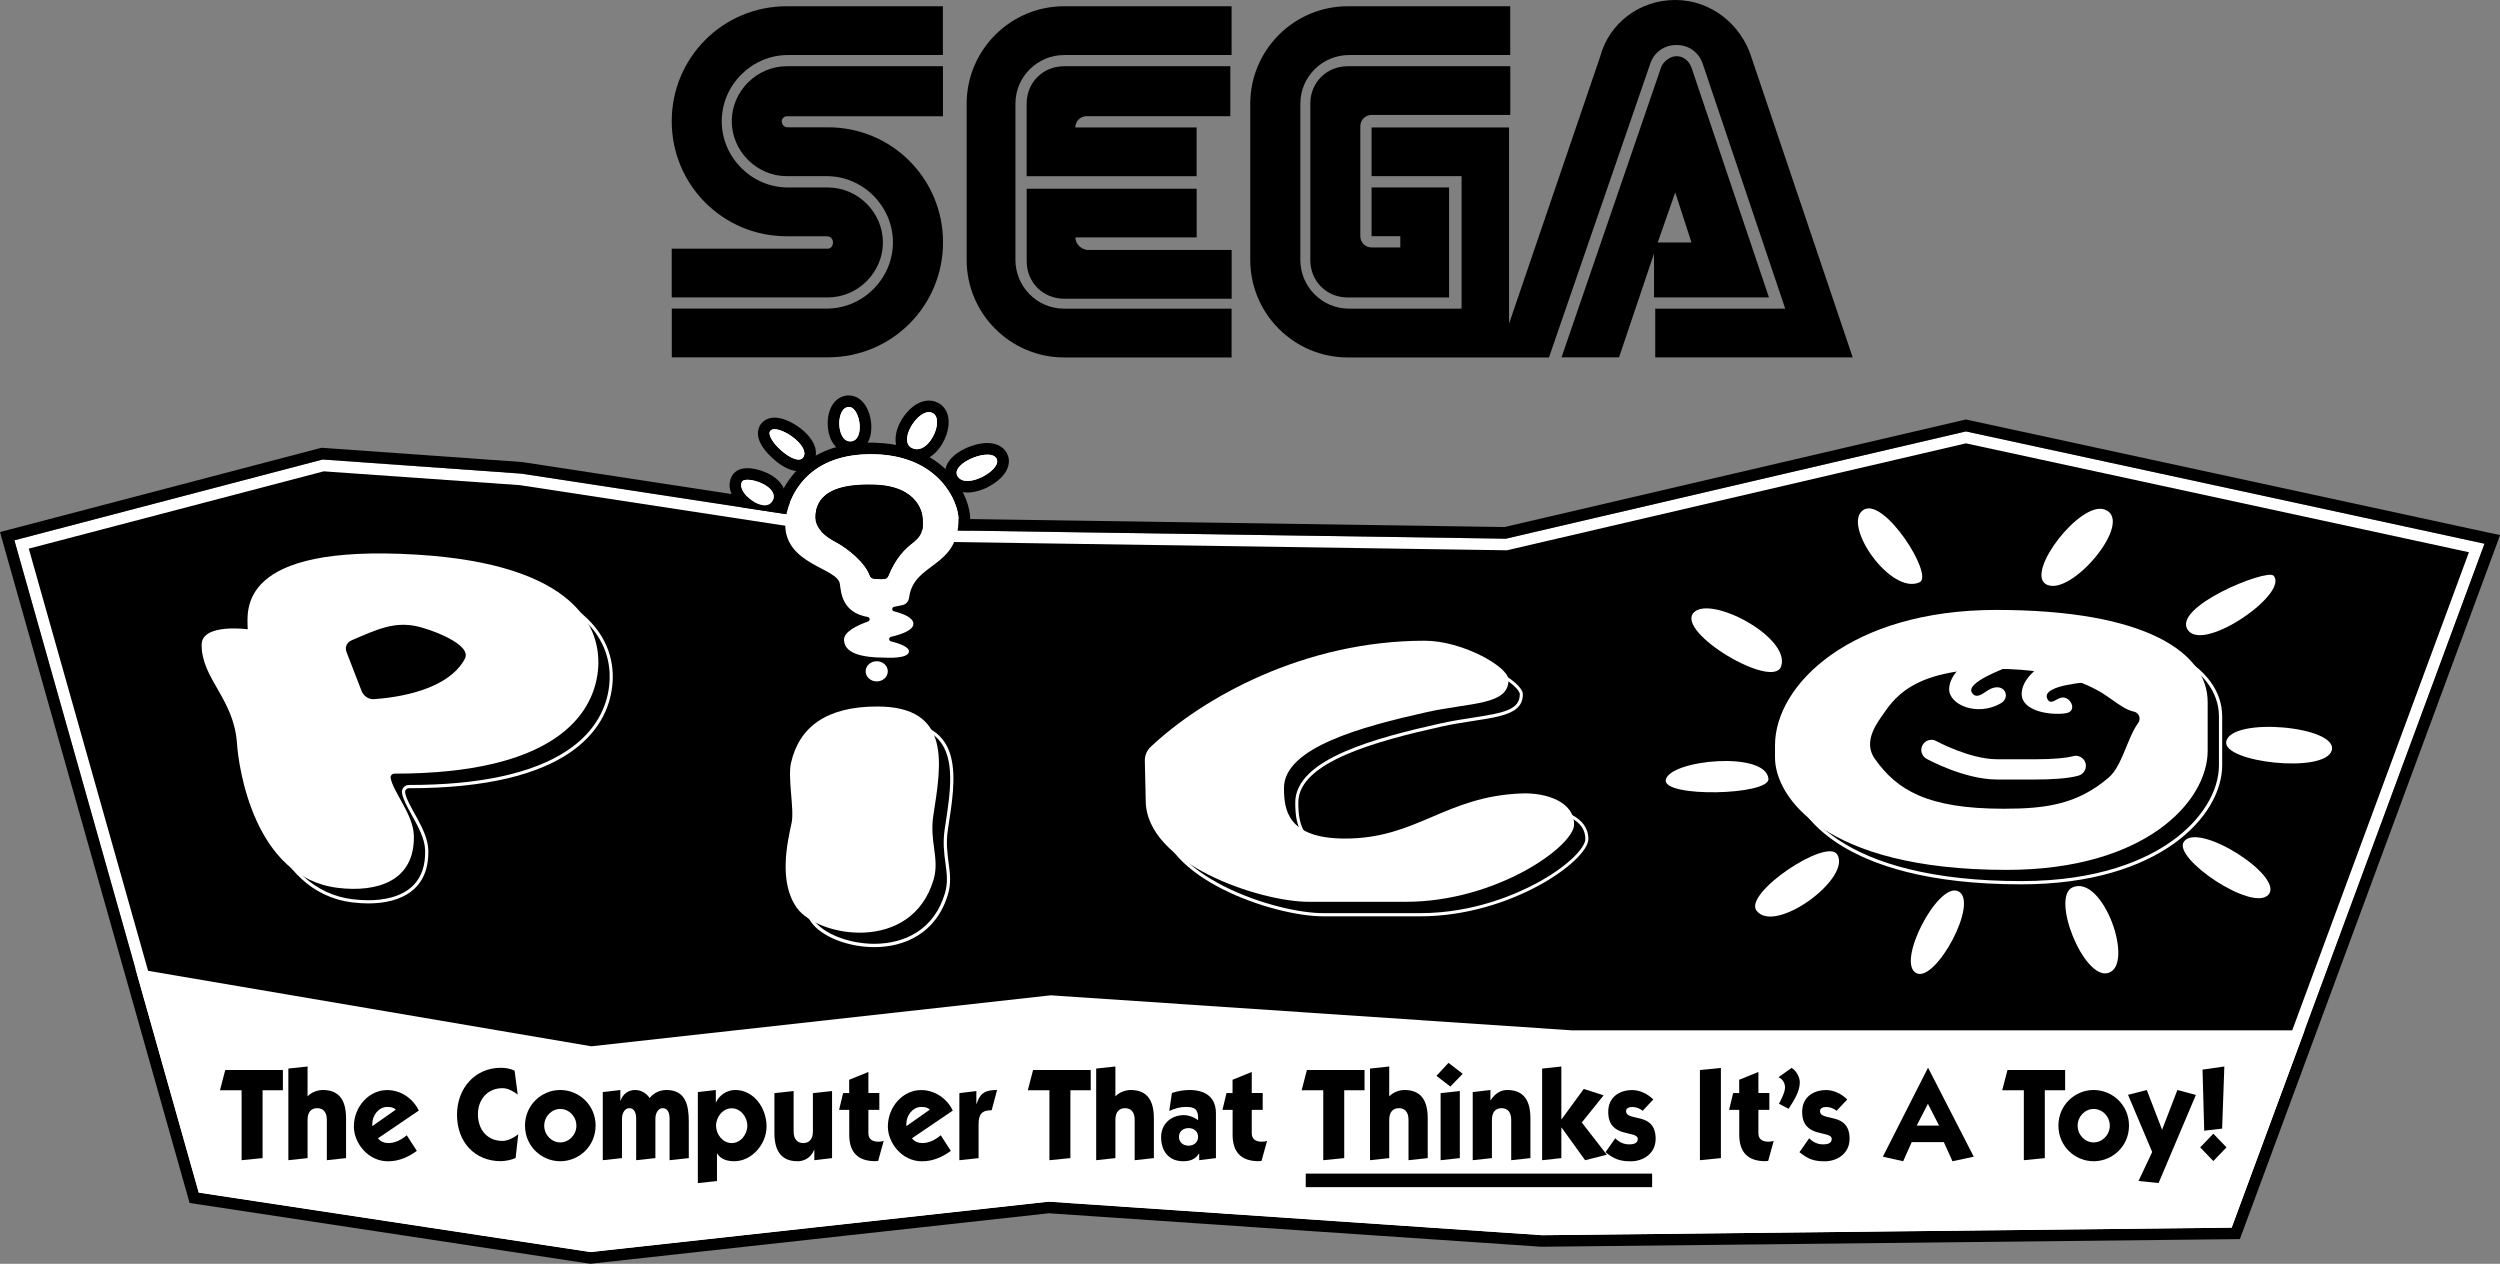 <?xml version="1.0" encoding="utf-8"?>
<!-- Generator: Adobe Illustrator 26.0.3, SVG Export Plug-In . SVG Version: 6.00 Build 0)  -->
<svg version="1.1" xmlns="http://www.w3.org/2000/svg" xmlns:xlink="http://www.w3.org/1999/xlink" x="0px" y="0px"
	 viewBox="0 0 3839 1940.7" style="enable-background:new 0 0 3839 1940.7;" xml:space="preserve">
<rect x="0" y="0" width="3839" height="1940.7" fill="#808080" stroke="none"/>
<style type="text/css">
	.st0{fill:#FFFFFF;}
	.st1{fill:none;stroke:#221F1F;stroke-width:2.18;stroke-miterlimit:10;}
	.st2{stroke:#FFFFFF;stroke-width:4.94;stroke-miterlimit:10;}
</style>
<g id="Layer_1">
	<g>
		<g>
			<g>
				<g>
					<path class="st0" d="M1366.5,1018.9c-3.4,0-6-0.1-6.9-0.2c-21.8,0-38-2.3-49.8-7c-18.8-7.6-22.8-20.3-22.8-29.6
						c0-11.5,9.2-21.5,28.2-30.3c-29.2-12.1-32.7-39.1-34.2-51.6c-0.1-0.8-0.2-1.6-0.3-2.3c-0.7-4.8-12.9-11.3-23.7-17
						c-25.4-13.4-60.2-31.7-60.2-75.5c0-13.3,5.4-42.6,25.8-68.4c17.4-22.1,51.4-48.3,114.4-48.3c2.6,0,5.3,0,8,0.1
						c56.8,1.9,89.6,25.3,107.1,44.7c19.8,21.8,28.6,47.7,28.6,63.6c0,46.6-23.7,64.3-44.6,79.9c-15.3,11.4-28.6,21.3-31.3,42.1
						c-1,7.5-5.6,13.9-12,17.1c12.5,5.6,18.6,12.9,18.6,21.8c0,9.8-7.9,17.7-24.2,23.7c9.7,4.1,17.4,9.9,17.4,18.6
						c0,4.8-2.3,13.3-17.6,16.9C1380.2,1018.6,1372.1,1018.9,1366.5,1018.9L1366.5,1018.9z M1343.9,879.8c2.6,0.3,6.2,0.5,9.5,0.5
						c1,0,1.9,0,2.7-0.1c9.7-23.9,22.5-40.9,41.6-55.1c11.1-8.2,10.7-15.8,10.3-24.6c-0.1-1.5-0.1-3-0.1-4.5c0-0.4-0.7-40.9-65-43
						c-1.3,0-2.6-0.1-3.9-0.1c-0.7,0-1.4,0-2.1,0c-1.5,0-2.9,0-4.4,0c-30.7,0-52.5,6.1-63.1,17.7c-7.2,7.9-8.2,16.8-8.2,25.2
						c0,4.3,2.5,15.8,25.8,28C1305.1,833.4,1334.9,856,1343.9,879.8z"/>
					<path d="M1337,697.5c2.5,0,5.1,0,7.7,0.1c99.3,3.3,127.1,74.8,127.1,99.3c0,76.2-68.8,65.8-75.9,120.8
						c-0.7,5.6-4.8,10.3-10.3,11.4l-12.7,2.6c-3.7,0.7-3.9,6-0.2,6.9c13.4,3.4,29.8,9.5,29.8,19.2c0,10-19.4,16.5-34.4,20
						c-3.7,0.8-3.7,6-0.1,6.9c12.7,3.2,27.7,8.5,27.7,15.4c0,8.7-18.8,9.8-29.2,9.8c-3.9,0-6.6-0.2-6.6-0.2
						c-39.3,0-63.9-7.7-63.9-27.7c0-12.4,21-22.2,37-27.9c3.4-1.2,3-6.2-0.6-6.8c-39.4-7-41-37.2-42.8-50.8
						c-3.4-24.7-83.9-29.3-83.9-91.3C1205.8,781.4,1225.7,697.5,1337,697.5 M1353.4,889.3c1.5,0,3-0.1,4.3-0.2
						c2.9-0.3,5.4-2.1,6.4-4.8c10.6-26.4,24.4-41.1,38.9-51.9c17.2-12.8,13.8-26.5,13.8-36.2c0-6-5.3-49.7-73.6-51.9
						c-2.1-0.1-4.2-0.1-6.2-0.1c-1.5,0-3,0-4.5,0c-78.8,0-80.2,37.7-80.2,51.9c0,7.8,4.4,22.1,30.5,35.9c19.1,10.1,46,32,53,52.1
						c0.9,2.6,3.4,4.3,6.1,4.6C1345.2,888.9,1349.4,889.3,1353.4,889.3 M1337,679.7c-28.4,0-53.6,5.1-75.1,15.2
						c-18.5,8.7-34,21-46.3,36.6c-20.5,26-27.7,56.1-27.7,74c0,21.9,8.1,40.8,24,56.3c12.7,12.3,28.4,20.5,41,27.2
						c6.6,3.5,16.4,8.6,19.2,11.6c0,0.3,0.1,0.6,0.1,0.9c1,8,2.7,21.5,10.4,34.2c3.9,6.4,8.8,11.8,14.6,16.3
						c-12.6,8.7-19,18.9-19,30.4c0,9.9,3.7,28,28.4,37.9c12.7,5.1,30,7.6,52.8,7.7c1.1,0.1,3.7,0.2,7.1,0.2c8.8,0,16.3-0.7,22.5-2.1
						c22.2-5.1,24.6-19.6,24.6-25.6c0-5.1-1.6-11.6-8-17.7c12-8.1,14.8-17.6,14.8-24.6c0-6.6-2.3-15.5-12.4-23.3
						c3-4.2,5.1-9.2,5.8-14.6c2.1-16.3,11.4-23.9,27.8-36.1c10.6-7.9,22.6-16.8,32-30.2c10.9-15.6,16.3-34.2,16.3-56.8
						c0-16.4-8.1-44.4-30.9-69.6c-18.7-20.6-53.5-45.6-113.4-47.6C1342.6,679.7,1339.8,679.7,1337,679.7L1337,679.7z M1349.9,871.3
						c-12.6-25.8-43.2-47.1-58.8-55.3c-16.6-8.7-21-16.7-21-20.1c0-6.2,0.5-13.2,5.9-19.2c6.1-6.8,20.9-14.8,56.5-14.8
						c1.4,0,2.8,0,4.2,0c0.7,0,1.4,0,2.2,0c1.3,0,2.5,0,3.7,0.1c22.7,0.8,39.5,6.8,48.8,17.5c7,8,7.6,16.1,7.6,16.8
						c0,1.6,0.1,3.2,0.1,4.8c0.4,8,0.5,11.6-6.8,17c-18.6,13.9-32.1,30.9-42.1,53.3C1350.1,871.3,1350,871.3,1349.9,871.3
						L1349.9,871.3z"/>
				</g>
				<g>
					<path class="st0" d="M1305.5,686.7c-15.1-0.1-25.6-15.1-25.6-36.6c0-20,9.8-33.9,23.7-33.9c0.4,0,0.8,0,1.2,0
						c15.7,0.9,24.9,22.2,24.3,41.4c-0.5,17.7-9.7,29.1-23.5,29.1C1305.6,686.7,1305.5,686.7,1305.5,686.7z"/>
					<path d="M1303.6,625c0.2,0,0.5,0,0.7,0c16.9,1,24.6,52.7,1.3,52.7c0,0,0,0-0.1,0C1283.9,677.7,1283.3,625,1303.6,625
						 M1303.6,607.2c-19.2,0-32.6,17.6-32.6,42.9c0,10,2.2,19.8,6.3,27.4c6.2,11.5,16.4,18.2,28.2,18.2l0.1,0
						c10.7,0,20.2-5.3,26-14.4c3.9-6.2,6.2-14.3,6.4-23.3c0.7-23.9-11.4-49.4-32.7-50.6C1304.8,607.2,1304.2,607.2,1303.6,607.2
						L1303.6,607.2z"/>
				</g>
				<g>
					<path class="st0" d="M1226.2,714.6c-18.3,0-44.5-24.5-51.2-39.8c-4.6-10.5-1-16.7,1.6-19.5c2.2-2.3,6.1-5.1,12.9-5.1
						c16.4,0,42.2,16.8,51.1,33.4c6.1,11.4,2.8,19.6,0.2,23.5C1237.6,711.9,1232.4,714.6,1226.2,714.6
						C1226.2,714.6,1226.2,714.6,1226.2,714.6z"/>
					<path d="M1189.5,659.1c17.1,0,54.2,27.4,43.9,43c-1.6,2.5-4.2,3.6-7.2,3.6c-17.3,0-51.9-34.7-43.1-44.3
						C1184.6,659.8,1186.8,659.1,1189.5,659.1 M1189.5,641.3c-10,0-16.1,4.4-19.5,8c-3.2,3.5-10.1,13.4-3.2,29.1
						c5.8,13.3,18.6,24.7,23.8,29c8.9,7.4,22.3,16.1,35.6,16.1c9.2,0,17.2-4.2,22.1-11.6c6.2-9.4,6.3-21.3,0.2-32.6
						c-6.7-12.5-19-21.7-25.7-26.1C1215.9,648.8,1202.4,641.3,1189.5,641.3L1189.5,641.3z"/>
				</g>
				<g>
					<path class="st0" d="M1174.2,784.9c-15.8,0-33.4-13.3-40.7-25.6c-5-8.5-5.7-17-1.9-23.9c1.9-3.4,6.2-7.5,16.1-7.5
						c13.3,0,37.3,8.1,45.9,22.8c4.3,7.3,4.4,15.5,0.3,23C1190,780.9,1182.9,784.9,1174.2,784.9
						C1174.2,784.9,1174.2,784.9,1174.2,784.9z"/>
					<path d="M1147.8,736.8c16.2,0,48.5,14.2,38.4,32.5c-2.6,4.8-6.9,6.7-11.9,6.7c-17.1,0-42.1-23-34.8-36.3
						C1140.6,737.7,1143.7,736.8,1147.8,736.8 M1147.8,718.9c-15,0-21.4,7.6-23.9,12.1c-3.1,5.6-7,17.4,2,32.7
						c8.7,14.8,29.2,30,48.4,30c11.9,0,22-5.8,27.6-15.9c5.6-10.2,5.5-21.8-0.4-31.8C1190.5,727.6,1163,718.9,1147.8,718.9
						L1147.8,718.9z"/>
				</g>
				<g>
					<path class="st0" d="M1408,698.7c-4.1,0-8.1-1-11.9-2.9c-10.2-5.1-14.3-16.4-11-30c4.7-19.7,23.4-41.8,41.3-41.8
						c4.7,0,9.2,1.5,12.9,4.4c8.9,6.8,11,20.3,5.6,36.1C1439.3,681,1425.4,698.7,1408,698.7C1408,698.7,1408,698.7,1408,698.7z"/>
					<path d="M1426.4,632.9c2.7,0,5.2,0.8,7.5,2.5c14.2,10.8-4,54.3-25.8,54.3c-2.6,0-5.2-0.6-7.9-1.9
						C1379.9,677.6,1406.4,632.9,1426.4,632.9 M1426.4,615.1c-11.2,0-23,6.2-33,17.4c-8.2,9.1-14.4,20.5-16.9,31.3
						c-4.2,17.7,1.8,33,15.7,40c5.1,2.6,10.4,3.9,15.9,3.9c21.9,0,38.5-20.2,45.3-40.3c6.6-19.6,3.4-36.9-8.6-46.1
						C1439.4,617.2,1433.1,615.1,1426.4,615.1L1426.4,615.1z"/>
				</g>
				<g>
					<path class="st0" d="M1485.7,747.4c-10.4,0-18.6-4.3-23.1-12c-3.5-6.1-3.4-13.2,0.5-19.9c8.7-15,35.2-26.3,53.2-26.3
						c17,0,21.9,9.8,23.3,14c1.3,4.2,1.6,10.9-4.5,19.2C1525.1,736,1502.5,747.4,1485.7,747.4
						C1485.7,747.4,1485.7,747.4,1485.7,747.4z"/>
					<path d="M1516.2,698.2c7.3,0,13,2.3,14.7,7.7c4,12.7-25.2,32.6-45.3,32.6c-6.6,0-12.3-2.2-15.4-7.6
						C1461.9,716.3,1495.5,698.2,1516.2,698.2 M1516.2,680.3c-10.2,0-22.5,3-33.7,8.3c-8.9,4.2-20.8,11.5-27.1,22.4
						c-5.4,9.4-5.6,19.9-0.5,28.8c6,10.5,17.3,16.5,30.8,16.5c9.8,0,21.1-3.1,31.9-8.7c10.4-5.4,19.2-12.5,24.7-20
						c8.7-11.8,7.4-22.1,5.8-27.1C1544.1,687.9,1532.2,680.3,1516.2,680.3L1516.2,680.3z"/>
				</g>
			</g>
			<g>
				<polygon points="312.2,1823.4 33.2,836 496.3,714.6 799.4,736.2 1359.9,821.9 2313.3,836.2 3018.8,671.6 3803.2,841.4 
					3420.7,1876.3 2368.3,1887.9 1610,1836.3 906.9,1913.7 				"/>
				<path class="st0" d="M3018.9,680.8L3791.3,848l-376.8,1019.5L2368.6,1879l-757.2-51.5l-1.6-0.1l-1.6,0.2l-701.1,77.2
					l-587.9-89.2l-275-973.1l452.9-118.7L798.4,745l559.6,85.6l1.2,0.2l1.2,0l951.7,14.2l2.2,0l2.1-0.5L3018.9,680.8 M3018.8,662.5
					l-706.4,164.7L1360.7,813l-560.3-85.7l-304.9-21.7L22.1,829.7l283.1,1001.7l601.6,91.3l703.5-77.4l757.9,51.6l1058.9-11.6
					l388.2-1050.3L3018.8,662.5L3018.8,662.5z"/>
				<path d="M3018.8,662.5l796.4,172.4l-388.2,1050.3l-1058.9,11.6l-757.9-51.6l-703.5,77.4l-601.6-91.3L22.1,829.7l473.4-124.1
					l304.9,21.7l560.3,85.7l951.7,14.2L3018.8,662.5 M3018.6,644.2l-3.9,0.9l-704.3,164.2l-948.3-14.1l-559.1-85.5l-0.7-0.1
					l-0.7-0.1l-304.9-21.7l-2.9-0.2l-2.9,0.7L17.6,812.4L0,817l4.9,17.5L288,1836.2l3.1,11.1l11.4,1.7l601.6,91.3l2.3,0.4l2.3-0.3
					l701.9-77.3l756.3,51.4l0.7,0l0.7,0l1058.9-11.6l12.3-0.1l4.3-11.5l388.2-1050.3l7.1-19.3l-20.1-4.3l-796.4-172.4L3018.6,644.2
					L3018.6,644.2z"/>
			</g>
			<ellipse class="st0" cx="1346.3" cy="1030.9" rx="17" ry="15.5"/>
			<g>
				<g>
					<path class="st0" d="M1344.8,697.7c-118.1-4-139,83.2-139,107.7c0,61.9,80.5,66.5,83.9,91.3c1.9,13.6,3.4,43.8,42.8,50.8
						c3.6,0.6,4,5.6,0.6,6.8c-15.9,5.6-37,15.5-37,27.9c0,20,24.5,27.7,63.9,27.7c0,0,35.8,2.3,35.8-9.7c0-6.9-15-12.2-27.7-15.4
						c-3.6-0.9-3.6-6.1,0.1-6.9c15.1-3.5,34.4-9.9,34.4-20c0-9.7-16.4-15.8-29.8-19.2c-3.7-0.9-3.5-6.2,0.2-6.9l12.7-2.6
						c5.6-1.1,9.6-5.8,10.3-11.4c7.1-55,75.9-44.6,75.9-120.8C1471.8,772.5,1444,701,1344.8,697.7z M1403,832.4
						c-14.5,10.8-28.3,25.5-38.9,51.9c-1.1,2.7-3.5,4.6-6.4,4.8c-5,0.4-11.3-0.1-15.7-0.5c-2.7-0.3-5.2-2-6.1-4.6
						c-7-20.1-33.9-42.1-53-52.1c-26.1-13.7-30.5-28.1-30.5-35.9c0-14.4,1.4-53.3,84.7-51.8c2,0,4.1,0,6.2,0.1
						c68.3,2.3,73.6,45.9,73.6,51.9C1416.8,805.8,1420.1,819.6,1403,832.4z"/>
				</g>
				<g>
					<path class="st0" d="M1304.3,625.1c-21-1.2-20.6,52.6,1.2,52.7C1328.9,677.9,1321.2,626,1304.3,625.1z"/>
				</g>
				<g>
					<path class="st0" d="M1183.2,661.4c-10.4,11.3,39.3,57.4,50.3,40.8C1245.3,684.1,1193.5,650.1,1183.2,661.4z"/>
				</g>
				<g>
					<path class="st0" d="M1139.5,739.7c-9.5,17.2,35.1,50.6,46.7,29.6C1198.8,746.4,1144.9,729.8,1139.5,739.7z"/>
				</g>
				<g>
					<path class="st0" d="M1433.9,635.5c-19.6-15-56.7,40.8-33.7,52.4C1425.2,700.5,1449.7,647.6,1433.9,635.5z"/>
				</g>
				<g>
					<path class="st0" d="M1531,705.9c-6.6-20.9-72.1,5.2-60.7,25.1C1482.8,752.5,1536.3,722.7,1531,705.9z"/>
				</g>
			</g>
			<polygon class="st0" points="2413.9,1582.2 1613.5,1528.4 908.1,1606.7 208,1487.5 305.2,1831.4 906.7,1922.7 1610.2,1845.3 
				2368.1,1896.8 3426.9,1885.2 3538.9,1582.2 			"/>
			<g>
				<path d="M337.8,1674.2l8.1-31.1h88.5v31.1h-31.2v104.2l-32.2,3.2v-107.4H337.8z"/>
				<path d="M472.3,1683.6c5.7-6.2,15.3-9.8,23.5-9.8c26.7,0,35.6,18,35.6,43.5v61.1l-29.5,3.2v-62.1c0-12-5.9-17.8-14.8-17.8
					c-8.9,0-14.8,5.8-14.8,17.8v58.9l-29.5,3.2v-140.7l29.5-3.2V1683.6z"/>
				<path d="M580.5,1747.9c3.4,5.2,10.2,7.4,15.9,7.4c10.4,0,20.2-5.2,28.2-12l15.5,24c-12.9,9.4-27.4,16-44.3,16
					c-31,0-52.4-28.5-52.4-53.3c0-30.5,23.1-56.1,51.1-56.1c20.4,0,39.5,12.4,48.6,31.5L580.5,1747.9z M607.7,1704
					c-3-3.4-7.9-4.2-13.1-4.2c-12.9,0-22.9,12.8-22.9,25.9v3.6L607.7,1704z"/>
				<path d="M795,1680.8c-7-5.2-14.9-9.8-23.6-9.8c-21.9,0-37.5,16.6-37.5,40.1c0,23.8,14.6,40.9,37.5,40.9c8.7,0,17.6-5,24.4-10.2
					l-4,36.3c-5.3,3-16.8,5-22.7,5c-39.5,0-67.3-28.7-67.3-71.3c0-40.9,27.8-72.1,67.2-72.1c7.2,0,14.8,1.2,21.2,4.4L795,1680.8z"/>
				<path d="M806.2,1728.5c0-31.7,25.5-54.7,54.1-54.7c28.8,0,54.3,23,54.3,54.7s-25.5,54.7-54.3,54.7
					C831.7,1783.2,806.2,1760.3,806.2,1728.5z M860.3,1754.3c13.2,0,24.8-11.4,24.8-25.7s-11.5-25.7-24.8-25.7
					c-13.1,0-24.6,11.4-24.6,25.7S847.2,1754.3,860.3,1754.3z"/>
				<path d="M925.7,1677l26.9-3.2v16.4h0.4c3.2-9.8,11.5-16.4,22.1-16.4c9.1,0,17.4,4.6,22.5,12.4c6.2-8.2,16.1-12.4,25.9-12.4
					c29.5,0,34.2,23.8,34.2,48.5v56.1l-29.5,3.2v-63.5c0-11.6-4.2-16.4-10.8-16.4c-5.7,0-11,6.4-11,16.4v60.3l-29.5,3.2v-63.5
					c0-10-3.2-16.4-10.8-16.4c-5.7,0-11,6.4-11,16.4v60.3l-29.5,3.2V1677z"/>
				<path d="M1101.1,1813.6l-29.5,3.2V1677l27.6-3.2v18.8h0.4c5.3-11.6,17.4-18.8,29.5-18.8c28.4,0,48,27.5,48,55.9
					c0,27.9-23.1,53.5-49.6,53.5c-9.6,0-20.8-2.6-26.1-11.8h-0.4V1813.6z M1123.6,1755.3c13.8,0,24-13.4,24-26.7s-10.2-26.7-24-26.7
					c-13.8,0-24,13.4-24,26.7S1109.8,1755.3,1123.6,1755.3z"/>
				<path d="M1248.2,1678.6l29.5-3.2v103l-27.2,3.2v-15.6h-0.4c-5.7,13.6-17.2,17.2-25.3,17.2c-26.7,0-35.6-18-35.6-43.5v-61.1
					l29.5-3.2v62.1c0,12,5.9,17.8,14.8,17.8c8.9,0,14.8-5.8,14.8-17.8V1678.6z"/>
				<path d="M1288.5,1704.4l6.2-25.9h9.3v-20.4l29.5-12v32.3h16.8v25.9h-16.8v35.9c0,10.2,7.4,13,15.7,13c2.6,0,6.4-0.6,7.8-1.2
					l-8.5,30.7c-1.3,0.2-3,0.4-4.5,0.4c-26.1,0-39.9-13.2-39.9-40.5v-38.3H1288.5z"/>
				<path d="M1400.5,1747.9c3.4,5.2,10.2,7.4,15.9,7.4c10.4,0,20.2-5.2,28.2-12l15.5,24c-12.9,9.4-27.4,16-44.3,16
					c-31,0-52.4-28.5-52.4-53.3c0-30.5,23.1-56.1,51.1-56.1c20.4,0,39.5,12.4,48.6,31.5L1400.5,1747.9z M1427.8,1704
					c-3-3.4-7.9-4.2-13.1-4.2c-12.9,0-22.9,12.8-22.9,25.9v3.6L1427.8,1704z"/>
				<path d="M1473.2,1678.6l26.1-3.2v19.6h0.4c5.7-18,15.3-21.2,31.4-21.2l-8.3,31.1c-14.8-0.2-20.1,6-20.1,21.4v52.1l-29.5,3.2
					V1678.6z"/>
				<path d="M1578.3,1674.2l8.1-31.1h88.5v31.1h-31.2v104.2l-32.2,3.2v-107.4H1578.3z"/>
				<path d="M1712.8,1683.6c5.7-6.2,15.3-9.8,23.5-9.8c26.7,0,35.6,18,35.6,43.5v61.1l-29.5,3.2v-62.1c0-12-5.9-17.8-14.8-17.8
					c-8.9,0-14.8,5.8-14.8,17.8v58.9l-29.5,3.2v-140.7l29.5-3.2V1683.6z"/>
				<path d="M1799.6,1678.4c7.6-2.8,18.5-4.6,26.7-4.6c24.2,0,40.9,10.6,40.9,35.9v68.7l-25.7,3.2v-10.2h-0.4
					c-5.7,9.2-14.2,11.8-24.2,11.8c-21.9,0-33.9-15.2-33.9-37.1c0-20.8,16.1-33.7,34.8-33.7c7.4,0,15.7,3,21.9,7.8
					c0.2-1,0.2-2,0.2-3.2c0-14.2-6.2-17.2-18.9-17.2c-8.7,0-17.6,2.4-25.5,6.2L1799.6,1678.4z M1825.2,1759.3
					c7.9,0,14.6-5,14.6-13.6c0-8.4-6.6-13.4-14.6-13.4c-8.1,0-14.8,5-14.8,13.4C1810.4,1754.3,1817,1759.3,1825.2,1759.3z"/>
				<path d="M1877.2,1704.4l6.2-25.9h9.3v-20.4l29.5-12v32.3h16.8v25.9h-16.8v35.9c0,10.2,7.4,13,15.7,13c2.6,0,6.4-0.6,7.8-1.2
					l-8.5,30.7c-1.3,0.2-3,0.4-4.5,0.4c-26.1,0-39.9-13.2-39.9-40.5v-38.3H1877.2z"/>
				<path d="M1998.8,1674.2l8.1-31.1h88.5v31.1h-31.2v104.2l-32.2,3.2v-107.4H1998.8z"/>
				<path d="M2133.3,1683.6c5.7-6.2,15.3-9.8,23.5-9.8c26.7,0,35.6,18,35.6,43.5v61.1l-29.5,3.2v-62.1c0-12-5.9-17.8-14.8-17.8
					c-8.9,0-14.8,5.8-14.8,17.8v58.9l-29.5,3.2v-140.7l29.5-3.2V1683.6z"/>
				<path d="M2246.1,1648.9l-18.9,19.6l-21.4-16.4l18.5-20L2246.1,1648.9z M2241.7,1778.4l-29.5,3.2v-103l29.5-3.2V1778.4z"/>
				<path d="M2288.8,1689.4h0.4c7.6-12,17.2-15.6,25.3-15.6c26.7,0,35.6,18,35.6,43.5v61.1l-29.5,3.2v-62.1c0-12-5.9-17.8-14.8-17.8
					c-8.9,0-14.8,5.8-14.8,17.8v58.9l-29.5,3.2V1677l27.2-3.2V1689.4z"/>
				<path d="M2368.1,1640.9l29.5-3.2v81h0.4l34-46.5l30.5,9.8l-33.5,41.7l38.4,49.5l-33.3,8.4l-36.1-50.1h-0.4v46.9l-29.5,3.2
					V1640.9z"/>
				<path d="M2480.4,1747.9c5.9,6.2,13.1,9.4,21.4,9.4c4.9,0,13.2-0.8,13.2-8.2c0-14.2-45.4,0-45.4-41.7c0-23,17.6-33.5,36.9-33.5
					c11.7,0,23.8,6,32.3,14.4l-16.3,17.4c-4.2-3.4-10-5.8-15.5-5.8c-3.6,0-10,0.8-10,6.2c0,17.2,45.4,0,45.4,42.7
					c0,22.6-19.1,34.5-38.2,34.5c-16.5,0-25.7-3.4-38.8-14L2480.4,1747.9z"/>
				<path d="M2642.6,1639.9v138.5l-32.2,3.2v-138.5L2642.6,1639.9z"/>
				<path d="M2655.2,1704.4l6.2-25.9h9.3v-20.4l29.5-12v32.3h16.8v25.9h-16.8v35.9c0,10.2,7.4,13,15.7,13c2.6,0,6.4-0.6,7.8-1.2
					l-8.5,30.7c-1.3,0.2-3,0.4-4.5,0.4c-26.1,0-39.9-13.2-39.9-40.5v-38.3H2655.2z"/>
				<path d="M2751.1,1639.9c7,3.8,12.7,14,12.7,22.2c0,14.6-9.8,28.9-17.2,40.5l-14.8-7.6c3.4-7,9.3-17.6,9.3-25.3
					c0-6.8-4.2-13.4-10.2-15.4L2751.1,1639.9z"/>
				<path d="M2778.2,1747.9c5.9,6.2,13.1,9.4,21.4,9.4c4.9,0,13.2-0.8,13.2-8.2c0-14.2-45.4,0-45.4-41.7c0-23,17.6-33.5,36.9-33.5
					c11.7,0,23.8,6,32.3,14.4l-16.3,17.4c-4.2-3.4-10-5.8-15.5-5.8c-3.6,0-10,0.8-10,6.2c0,17.2,45.4,0,45.4,42.7
					c0,22.6-19.1,34.5-38.2,34.5c-16.5,0-25.7-3.4-38.8-14L2778.2,1747.9z"/>
				<path d="M2960.9,1639.9l70,136.3l-32.7,7l-13.2-29.3h-49.4l-13.1,29.3l-31.2-7l69.2-136.3H2960.9z M2943.3,1728.5h34.4
					l-17.2-33.5L2943.3,1728.5z"/>
				<path d="M3074.6,1674.2l8.1-31.1h88.5v31.1H3140v104.2l-32.2,3.2v-107.4H3074.6z"/>
				<path d="M3160.9,1728.5c0-31.7,25.5-54.7,54.1-54.7c28.8,0,54.3,23,54.3,54.7s-25.5,54.7-54.3,54.7
					C3186.4,1783.2,3160.9,1760.3,3160.9,1728.5z M3215,1754.3c13.2,0,24.8-11.4,24.8-25.7s-11.5-25.7-24.8-25.7
					c-13.1,0-24.6,11.4-24.6,25.7S3201.9,1754.3,3215,1754.3z"/>
				<path d="M3320.1,1734.9l23.5-61.1l28.4,7.6l-57.3,135.3l-30.8-3.2l21-44.5l-37.1-87.8l28.8-7.4L3320.1,1734.9z"/>
				<path d="M3378.6,1761.9l20.2-21l20.2,21l-20.2,21L3378.6,1761.9z M3384.8,1736.3l-2.6-93.8l33.5-4.8l-3.4,95.4L3384.8,1736.3z"
					/>
			</g>
			<g>
				<rect x="2005.1" y="1802.2" width="531.9" height="20.8"/>
			</g>
			<path d="M1403,832.4c17.2-12.8,13.8-26.5,13.8-36.2c0-6-5.3-49.7-73.6-51.9c-2.1-0.1-4.2-0.1-6.2-0.1
				c-83.3-1.5-84.7,37.4-84.7,51.8c0,7.8,4.4,22.1,30.5,35.9c19.1,10.1,46,32,53,52.1c0.9,2.6,3.4,4.3,6.1,4.6
				c4.3,0.5,10.7,1,15.7,0.5c2.9-0.3,5.4-2.1,6.4-4.8C1374.7,857.9,1388.4,843.2,1403,832.4z"/>
			<g>
				<path d="M3103.6,1355.5c-65.8,0-124.3-6.3-174-18.7c-42.8-10.7-79.3-25.9-108.2-45.2c-24.3-16.2-43-35-55.4-55.7
					c-10-16.7-15.5-34.5-15.5-50.1v-19c0-23,7.4-47.4,21.3-70.5c14.9-24.6,36.3-47,63.8-66.4c44.2-31.3,123.9-68.6,252.1-68.6
					c108.1,0,191.6,14.2,248,42.2c48.6,24.1,74.2,57.6,74.2,96.8v74.8c0,41.4-27.4,85.7-73.3,118.4
					C3297,1321.9,3224.4,1355.5,3103.6,1355.5z M2946.5,991.3c-65.5,0-118.9,53.3-118.9,118.9v52.2c0,65.5,53.3,118.9,118.9,118.9
					h280.1c65.5,0,118.9-53.3,118.9-118.9v-52.2c0-65.5-53.3-118.9-118.9-118.9H2946.5z"/>
				<path class="st0" d="M3087.7,963.8c55.4,0,105,3.8,147.4,11.4c39.3,7,72.8,17.3,99.4,30.5c47.7,23.7,72.9,56.4,72.9,94.6v74.8
					c0,40.6-27,84.2-72.2,116.4c-39.3,28.1-111.4,61.5-231.6,61.5c-65.6,0-123.9-6.3-173.4-18.6c-42.6-10.6-78.7-25.7-107.5-44.9
					c-24-16-42.4-34.5-54.6-54.9c-9.8-16.4-15.2-33.7-15.2-48.9v-19c0-22.6,7.3-46.5,21-69.3c14.7-24.3,35.9-46.4,63.1-65.6
					c29.6-20.9,64.9-37.4,104.8-48.9C2985.9,970.2,3035,963.8,3087.7,963.8 M2946.5,1283.6h280.1c66.9,0,121.3-54.4,121.3-121.3
					v-52.2c0-66.9-54.4-121.3-121.3-121.3h-280.1c-66.9,0-121.3,54.4-121.3,121.3v52.2C2825.1,1229.2,2879.6,1283.6,2946.5,1283.6
					 M3087.7,958.8c-223.2,0-339.7,114.8-339.7,208v19c0,58.1,73.4,172.2,355.6,172.2c213.5,0,308.8-105.5,308.8-182.9v-74.8
					C3412.3,1024.9,3318.9,958.8,3087.7,958.8L3087.7,958.8z M2946.5,1278.7c-64.3,0-116.4-52.1-116.4-116.4v-52.2
					c0-64.3,52.1-116.4,116.4-116.4h280.1c64.3,0,116.4,52.1,116.4,116.4v52.2c0,64.3-52.1,116.4-116.4,116.4H2946.5L2946.5,1278.7z
					"/>
			</g>
			<g>
				<path class="st0" d="M2861,783.3c-32.8,22.8,42.8,131.4,86.8,110.8C2970.2,883.7,2892.6,761.3,2861,783.3z"/>
				<path class="st0" d="M3231.4,782.3c-37.4-12.5-120.3,95.4-90.1,114.5C3178.3,920.1,3280.4,798.7,3231.4,782.3z"/>
				<path class="st0" d="M3491.2,884c-10.2-11.1-159.4,49.1-130.7,84.5C3386.7,1000.8,3515.6,910.5,3491.2,884z"/>
				<path class="st0" d="M3580.6,1152.4c11-37.2-155-52.3-162-13.5C3412.9,1170.6,3569.9,1188.5,3580.6,1152.4z"/>
				<path class="st0" d="M3483.4,1373.9c25-28-107.7-112.7-129.8-81.5C3335.6,1317.9,3459.2,1401.1,3483.4,1373.9z"/>
				<path class="st0" d="M2600.5,941.1c24.9-28.4,149.9,37.5,134.6,82.2C2722.7,1059.7,2573.9,971.5,2600.5,941.1z"/>
				<path class="st0" d="M2821.3,1312.2c22.3,36.6-96.3,123.7-124.1,86C2677.5,1371.3,2805.3,1285.9,2821.3,1312.2z"/>
				<path class="st0" d="M3007,1368.6c33,15.6-34.3,140.2-64,125.9C2910.7,1479,2975.9,1353.8,3007,1368.6z"/>
				<path class="st0" d="M3182.9,1362.5c46.8-19.7,95.8,119.5,54.4,131.6C3199.8,1505.1,3148.5,1377,3182.9,1362.5z"/>
				<path class="st0" d="M2558,1197.6c5.4-30.7,153.3-45.2,157.6-1.8C2718.1,1221.3,2553.2,1225.1,2558,1197.6z"/>
				<path class="st0" d="M3081.9,1024.6c-0.6,0.9-63.2,22.8-54,38.7c5.4,9.3,14.2,4.1,21.3-1c26.9-19.6,40.6,7.6,23.4,17.6
					c-36.5,21.1-80,2.2-79.5-21.9c0.5-24.3,29-42.6,29-42.6"/>
				<path class="st0" d="M3212.2,1046.5c-0.6,0.9-79.5,4.6-68.2,26.9c4.9,9.5,12.2,0.5,20.6-1.9c14.2-4.1,27.2,20.8,7.5,23.8
					c-23.2,3.5-67.6-2.9-67.6-29.8c0-24.3,29-42.6,29-42.6"/>
				<g>
					<path class="st0" d="M3126.8,1197h-60.2c-49.9,0-105.9-30.5-108.2-31.8c-7.5-4.1-10.3-13.6-6.1-21.1
						c4.1-7.5,13.6-10.3,21.1-6.1c0.9,0.5,51.6,27.9,93.3,27.9h60.2c25.1,0,46.1-1.8,56.3-4.7c8.2-2.4,16.8,2.3,19.3,10.5
						c2.4,8.2-2.3,16.8-10.5,19.3C3174.9,1195.9,3147.1,1197,3126.8,1197z"/>
				</g>
				<path class="st0" d="M3283.4,1110.1c-16.9,23.5-24.6,66.2-45.3,83.9c-48,41.1-95.9,47.9-161.4,47.9
					c-117.7,0-164.1-29-197.8-76.8c-15.9-22.5-2.5-46.6,10.1-64.4c18.1-25.5,44.3-73.6,176.6-73.6c108.2,0,156.8,32.5,175.4,45.8
					c16.3,11.7,25.4,17.6,35.9,19.9C3284.7,1094.5,3288.1,1103.5,3283.4,1110.1z M3065.4,936.6c-223.2,0-339.7,114.8-339.7,208v19
					c0,58.1,73.4,172.2,355.6,172.2c213.5,0,308.8-105.5,308.8-182.9v-74.8C3390.1,1002.6,3296.6,936.6,3065.4,936.6z"/>
			</g>
			<g>
				<path d="M565.5,1384.8c-7.8,0-16-0.5-24.3-1.5c-29.1-3.6-55-15.5-76.8-35.6c-18.1-16.6-33.6-38.9-46-66.2
					c-25-54.9-29.4-111.5-29.8-117.8c-2.4-36.2-17.4-62.4-30.6-85.4c-12.2-21.2-23.7-41.2-23.7-65.8c0-18.8,25.5-22.8,47-22.8
					c11.6,0,21,1.2,21.1,1.3l2.9,0.4l-0.1-2.9c0-1.2-0.1-2.6-0.1-4c-0.6-14.3-1.7-41,20.5-64c29.2-30.5,89.6-45.9,179.4-45.9
					c17.9,0,37.1,0.6,57.3,1.8c65.6,4,120.8,14.3,163.8,30.7c36.9,14,65.2,32.6,84.3,55.2c27.5,32.7,30.2,67.3,27.7,90.6
					c-6.4,57.9-55,155-309.5,155h-0.4c-2.5,0-4.8,1.1-6.4,3c-1.6,1.9-2.2,4.3-1.8,6.7c1.7,9.3,8,20.7,14.7,32.8
					c9.5,17.1,20.3,36.5,20.8,54.8c0.7,23.6-5.6,42.3-18.5,55.7C621.5,1376.6,596.9,1384.8,565.5,1384.8z M512.2,1117h230V926.1
					h-230V1117z"/>
				<path class="st0" d="M604.8,877.1c17.8,0,37,0.6,57.2,1.8c65.4,4,120.3,14.3,163.1,30.5c36.5,13.9,64.5,32.2,83.3,54.5
					c27,32,29.6,65.9,27.1,88.7c-2,18.3-7.7,35.5-17,51.2c-11.1,18.9-27.3,35.4-48.2,49.2c-52.5,34.7-133.9,52.4-241.9,52.4h-0.5
					c-3.2,0-6.3,1.4-8.3,3.9c-2,2.4-2.9,5.6-2.3,8.8c1.8,9.7,8.2,21.3,15,33.5c9.4,16.9,20,36,20.5,53.7c0.7,22.9-5.3,41-17.8,53.9
					c-18.6,19.1-48,23.2-69.4,23.2c-7.7,0-15.8-0.5-24-1.5c-28.6-3.5-54-15.3-75.4-34.9c-17.9-16.4-33.2-38.4-45.5-65.4
					c-24.9-54.5-29.2-110.7-29.6-116.9c-2.4-36.8-17.6-63.2-30.9-86.5c-12.5-21.8-23.3-40.7-23.3-64.6c0-7.3,4.5-12.5,13.7-16
					c7.5-2.8,18.2-4.3,30.8-4.3c11.5,0,20.6,1.2,20.7,1.2l5.7,0.8l-0.1-5.8c0-1.3-0.1-2.6-0.1-4.1c-0.6-14.9-1.6-39.9,19.8-62.2
					C456,892.3,515.7,877.1,604.8,877.1 M509.7,1119.4h4.9h225h4.9v-4.9V928.6v-4.9h-4.9h-225h-4.9v4.9v185.9V1119.4 M604.8,872.1
					c-216.6,0-202.8,89.6-202.1,116.5c0,0-9.4-1.3-21.4-1.3c-20.8,0-49.4,3.9-49.4,25.2c0,52.4,49.7,82.6,54.3,151.4
					c2.4,36.3,26.1,206.1,154.8,221.8c8.3,1,16.5,1.6,24.6,1.6c50.4,0,93.9-21.2,92.1-82.1c-0.9-32-31.6-66.2-35.6-88
					c-0.6-3.6,2.2-6.8,5.8-6.8c0,0,0,0,0,0c0.1,0,0.3,0,0.4,0c243.7,0,304.5-89.4,311.9-157.2c7.4-67.2-34.4-164.4-278.1-179.2
					C641.5,872.7,622.4,872.1,604.8,872.1L604.8,872.1z M514.7,1114.5V928.6h225v185.9H514.7L514.7,1114.5z"/>
			</g>
			<g>
				<path d="M1342.4,1451.9c-39.2,0-79-15.5-94.5-36.9c-27.6-38-14.5-98.2-8.2-127.2l0.3-1.6c2.2-10.1,0.9-26.3-0.5-43.4
					c-1.5-18.2-3-37-0.3-48.8c6.3-27.4,20.1-48.4,40.8-62.4c21.7-14.7,51.7-22.1,89.2-22.1c35.5,0,60,8.4,74.7,25.6
					c25.8,30.1,17.8,82.1,10,132.3l-0.9,6c-3.1,20.1-0.9,36.7,1.1,51.4c2.1,15.8,4.1,30.8-0.8,47.4c-8.1,27.3-23.2,48.1-44.8,61.8
					C1390.3,1445.7,1367.4,1451.9,1342.4,1451.9C1342.4,1451.9,1342.4,1451.9,1342.4,1451.9z"/>
				<path class="st0" d="M1369.3,1112c34.7,0,58.6,8.1,72.9,24.8c11.1,12.9,16.6,31.6,16.9,56.9c0.3,23.1-3.7,48.7-7.5,73.4
					c-0.3,2-0.6,4-0.9,6c-3.1,20.4-0.9,37.2,1.1,52.1c2.2,16.2,4,30.2-0.7,46.3c-7.9,26.8-22.6,47.1-43.7,60.4
					c-18,11.4-40.4,17.4-64.9,17.4c-19.1,0-39-3.8-56.1-10.6c-16.4-6.6-29.3-15.5-36.4-25.3c-11.5-15.9-17.1-37.7-16.4-64.8
					c0.5-23.2,5.4-45.6,8.7-60.4l0.4-1.6c2.3-10.4,0.9-26.8-0.5-44.1c-1.5-18-3-36.6-0.4-48c6.2-26.8,19.6-47.3,39.8-60.9
					C1302.8,1119.3,1332.3,1112,1369.3,1112 M1369.3,1107.1c-77.8,0-119.7,31.2-132.4,86.4c-5.4,23.2,5.3,71.8,0.9,92.2
					c-6.5,29.7-20.5,91.1,8.2,130.8c15.4,21.3,55.2,37.9,96.5,37.9c46.8,0,95.5-21.3,113.3-81.4c9.7-32.8-6.6-57.8-0.2-99.1
					C1467.5,1196.1,1484.4,1107.1,1369.3,1107.1L1369.3,1107.1z"/>
			</g>
			<g>
				<path d="M2031.3,1404.6c-33.7,0-95.6-12.8-151.7-40.9c-28.7-14.4-51.5-30.7-67.8-48.3c-18.6-20.1-28-41.6-28-63.7l-1.1-61.4
					c-0.1-7.3,2.9-14.4,8.2-19.4c44.6-42.2,105-81,170.1-109.3c80.9-35.2,164.7-53,248.9-53c25.9,0,56.9,8.1,85.1,22.3
					c24.3,12.2,41.2,26.7,41.2,35.3c0,12.5-6.2,20.7-20,26.5c-13.2,5.6-32.1,8.5-54,11.8c-15.2,2.3-32.4,5-50,8.9
					c-48.6,10.9-104.1,24.5-147,43.3c-49.8,21.8-73.9,46.5-73.9,75.5c0,18.2,1.7,37.1,13.8,52.4c14.9,18.7,41.8,27.8,82.5,27.8
					c56,0,94.3-16.3,134.9-33.6c38.8-16.6,79-33.7,136.8-35.7c1.5-0.1,3.1-0.1,4.7-0.1c36.2,0,72.8,14,72.8,45.3
					c0,14.3-26,42.8-75.6,69.6c-32.2,17.4-98.3,46.6-180.2,46.6H2031.3z"/>
				<path class="st0" d="M2209.9,1011c25.1,0,56.5,8.2,84,22c25.9,13,39.9,26.8,39.9,33.1c0,23.8-24.6,28.6-71.8,35.9
					c-15.2,2.3-32.4,5-50.2,8.9c-48.7,10.9-104.4,24.6-147.4,43.5c-23.5,10.3-41,21-53.5,32.9c-14.5,13.7-21.9,28.8-21.9,44.9
					c0,18.6,1.7,38,14.4,54c15.4,19.3,43,28.7,84.4,28.7c56.5,0,95-16.4,135.8-33.8c38.6-16.5,78.5-33.5,135.9-35.5
					c1.5-0.1,3-0.1,4.6-0.1c18.3,0,36,3.9,48.6,10.6c14.4,7.7,21.8,18.6,21.8,32.3c0,6.7-7.2,17.5-19.2,29
					c-13.8,13.1-32.9,26.5-55.1,38.5c-32,17.3-97.7,46.3-179.1,46.3h-149.6c-33.5,0-94.9-12.7-150.6-40.6
					c-28.5-14.3-51-30.3-67.1-47.8c-18.1-19.7-27.3-40.5-27.3-62v0l0,0l-1.1-61.4c-0.1-6.6,2.6-13,7.4-17.6
					c44.4-42,104.6-80.6,169.4-108.8c37.8-16.4,76.9-29.2,116.4-38.1C2122,1016,2166.3,1011,2209.9,1011 M2209.9,1006.1
					c-185.1,0-341,87.6-420.7,163c-5.8,5.5-9.1,13.2-9,21.2l1.1,61.4c0,97.4,175.8,155.4,249.9,155.4l149.6,0
					c139.3,0,258.3-85.5,258.3-118.7c0-33.9-39.9-47.8-75.2-47.8c-1.6,0-3.2,0-4.7,0.1c-117.3,4.2-161.3,69.3-271.6,69.3
					c-89.7,0-93.9-45.7-93.9-77.7c0-62.2,120.2-94.3,219-116.4c67.8-15.2,125.8-10.4,125.8-49.6
					C2338.7,1046.2,2268,1006.1,2209.9,1006.1L2209.9,1006.1z"/>
			</g>
			<path class="st0" d="M640,851.7c-276.4-16.8-260.3,85.6-259.6,114.6c0,0-70.8-9.6-70.8,23.9c0,52.4,49.7,82.6,54.3,151.4
				c2.4,36.3,26.1,206.1,154.8,221.8c59.8,7.3,118.8-9.8,116.8-80.6c-0.9-32-31.6-66.2-35.6-88c-0.7-3.6,2.2-6.8,5.8-6.8
				c244.1,0.1,304.9-89.4,312.4-157.2C925.4,963.7,883.6,866.5,640,851.7z M713.8,1011.7c-26.3,49.1-106.2,59.6-139.1,61.9
				c-8.5,0.6-16.3-4.5-19.4-12.4L532,1001c-2.7-6.9,0.6-14.6,7.4-17.5c39.8-17.1,65.3-29.2,100.2-21.9
				C658.5,965.5,725.9,989,713.8,1011.7z"/>
			<path class="st0" d="M1433.3,1251.7c12-77.8,28.8-166.8-86.2-166.8c-77.8,0-119.7,31.2-132.4,86.4c-5.4,23.2,5.3,71.8,0.9,92.2
				c-6.5,29.7-20.5,91.1,8.2,130.8c32.9,45.4,176.2,69.6,209.8-43.5C1443.2,1317.9,1426.9,1292.9,1433.3,1251.7z"/>
			<path class="st0" d="M1758,1168.1c-0.1-8,3.1-15.7,9-21.2c79.7-75.4,235.6-163,420.7-163c58.1,0,128.8,40.1,128.8,60.1
				c0,39.3-58,34.5-125.8,49.6c-98.8,22.1-219,54.2-219,116.4c0,32,4.2,77.7,93.9,77.7c110.3,0,154.2-65.2,271.6-69.3
				c36.4-1.3,80,12.3,80,47.7c0,33.2-119,118.7-258.3,118.7l-149.6,0c-74.2,0-249.9-58-249.9-155.4L1758,1168.1z"/>
		</g>
		<g>
			<g>
				<g>
					<path d="M1271.4,381.9h-239.9v74.8h239.9c46,0,84.4-38.4,84.4-84.4s-38.4-84.4-84.4-84.4H1210c-55.6,0-101.7-46-101.7-101.7
						S1154.4,84.5,1210,84.5h237.9V9.6h-239.8c-97.9,0-176.6,78.7-176.6,176.6s78.7,176.6,176.6,176.6h61.4c5.7,0,9.6,3.8,9.6,9.6
						S1275.2,381.9,1271.4,381.9z"/>
					<path d="M1208.1,178.5H1448v-76.8h-239.9c-46,0-84.4,38.4-84.4,84.4s38.4,84.4,84.4,84.4h61.4c55.6,0,101.7,46,101.7,101.7
						s-46,101.7-101.7,101.7h-237.9v74.8h239.9c97.9,0,176.6-78.7,176.6-176.6s-78.7-176.6-176.6-176.6H1210c-5.7,0-9.6-3.8-9.6-9.6
						C1200.4,182.3,1204.3,178.5,1208.1,178.5z"/>
				</g>
				<g>
					<path d="M2069.7,101.7c-32.6,0-57.6,24.9-57.6,57.6v239.9c0,32.6,24.9,57.6,57.6,57.6h155.5V287.9h-119v74.8h44.1V380h-44.1
						c-9.6,0-17.3-7.7-17.3-17.3V193.8c0-9.6,7.7-17.3,17.3-17.3h213v-74.8H2069.7z"/>
					<path d="M2541.8,456.7h174.6l-119-353.1c-3.8-9.6-11.5-17.3-23-17.3c-9.6,0-19.2,7.7-23,15.3l-153.5,447.1h88.3l53.7-159.3
						v67.2L2541.8,456.7L2541.8,456.7z M2572.5,295.5l24.9,76.8h-51.8L2572.5,295.5z"/>
					<path d="M2689.6,88.3C2674.2,38.4,2628.2,0,2572.5,0c-55.7,0-101.7,36.4-115.1,86.4L2317.3,497V195.7h-211.1v74.8h138.2V474
						h-172.8c-42.2,0-74.8-34.5-74.8-74.8V159.3c0-42.2,34.5-74.8,74.8-74.8h247.5V9.6h-249.5c-82.5,0-149.7,67.2-149.7,149.7v239.9
						c0,82.5,67.2,149.7,149.7,149.7h309l155.5-451c5.7-17.3,21.1-28.8,40.3-28.8c19.2,0,34.5,11.5,40.3,28.8l126.7,376.1h-199.6
						v74.8H2845l0,0L2689.6,88.3z"/>
				</g>
				<g>
					<path d="M1634.1,474c-42.2,0-74.8-34.5-74.8-74.8V159.3c0-42.2,34.5-74.8,74.8-74.8h257.1V9.6h-257.1
						c-82.5,0-149.7,67.2-149.7,149.7v239.9c0,82.5,67.2,149.7,149.7,149.7h257.1V474L1634.1,474L1634.1,474z"/>
					<path d="M1651.4,364.6h186.2v-74.8h-261v111.3c0,32.6,24.9,57.6,57.6,57.6h257.1v-74.9h-222.6
						C1659.1,381.9,1651.4,374.2,1651.4,364.6z"/>
					<path d="M1837.5,195.7h-186.2c0-9.6,7.7-17.3,17.3-17.3h220.7v-76.7h-255.2c-32.6,0-57.6,24.9-57.6,57.6v111.3h261
						C1837.5,270.6,1837.5,195.7,1837.5,195.7z"/>
				</g>
			</g>
		</g>
	</g>
</g>
<g id="Layer_2">
</g>
</svg>
